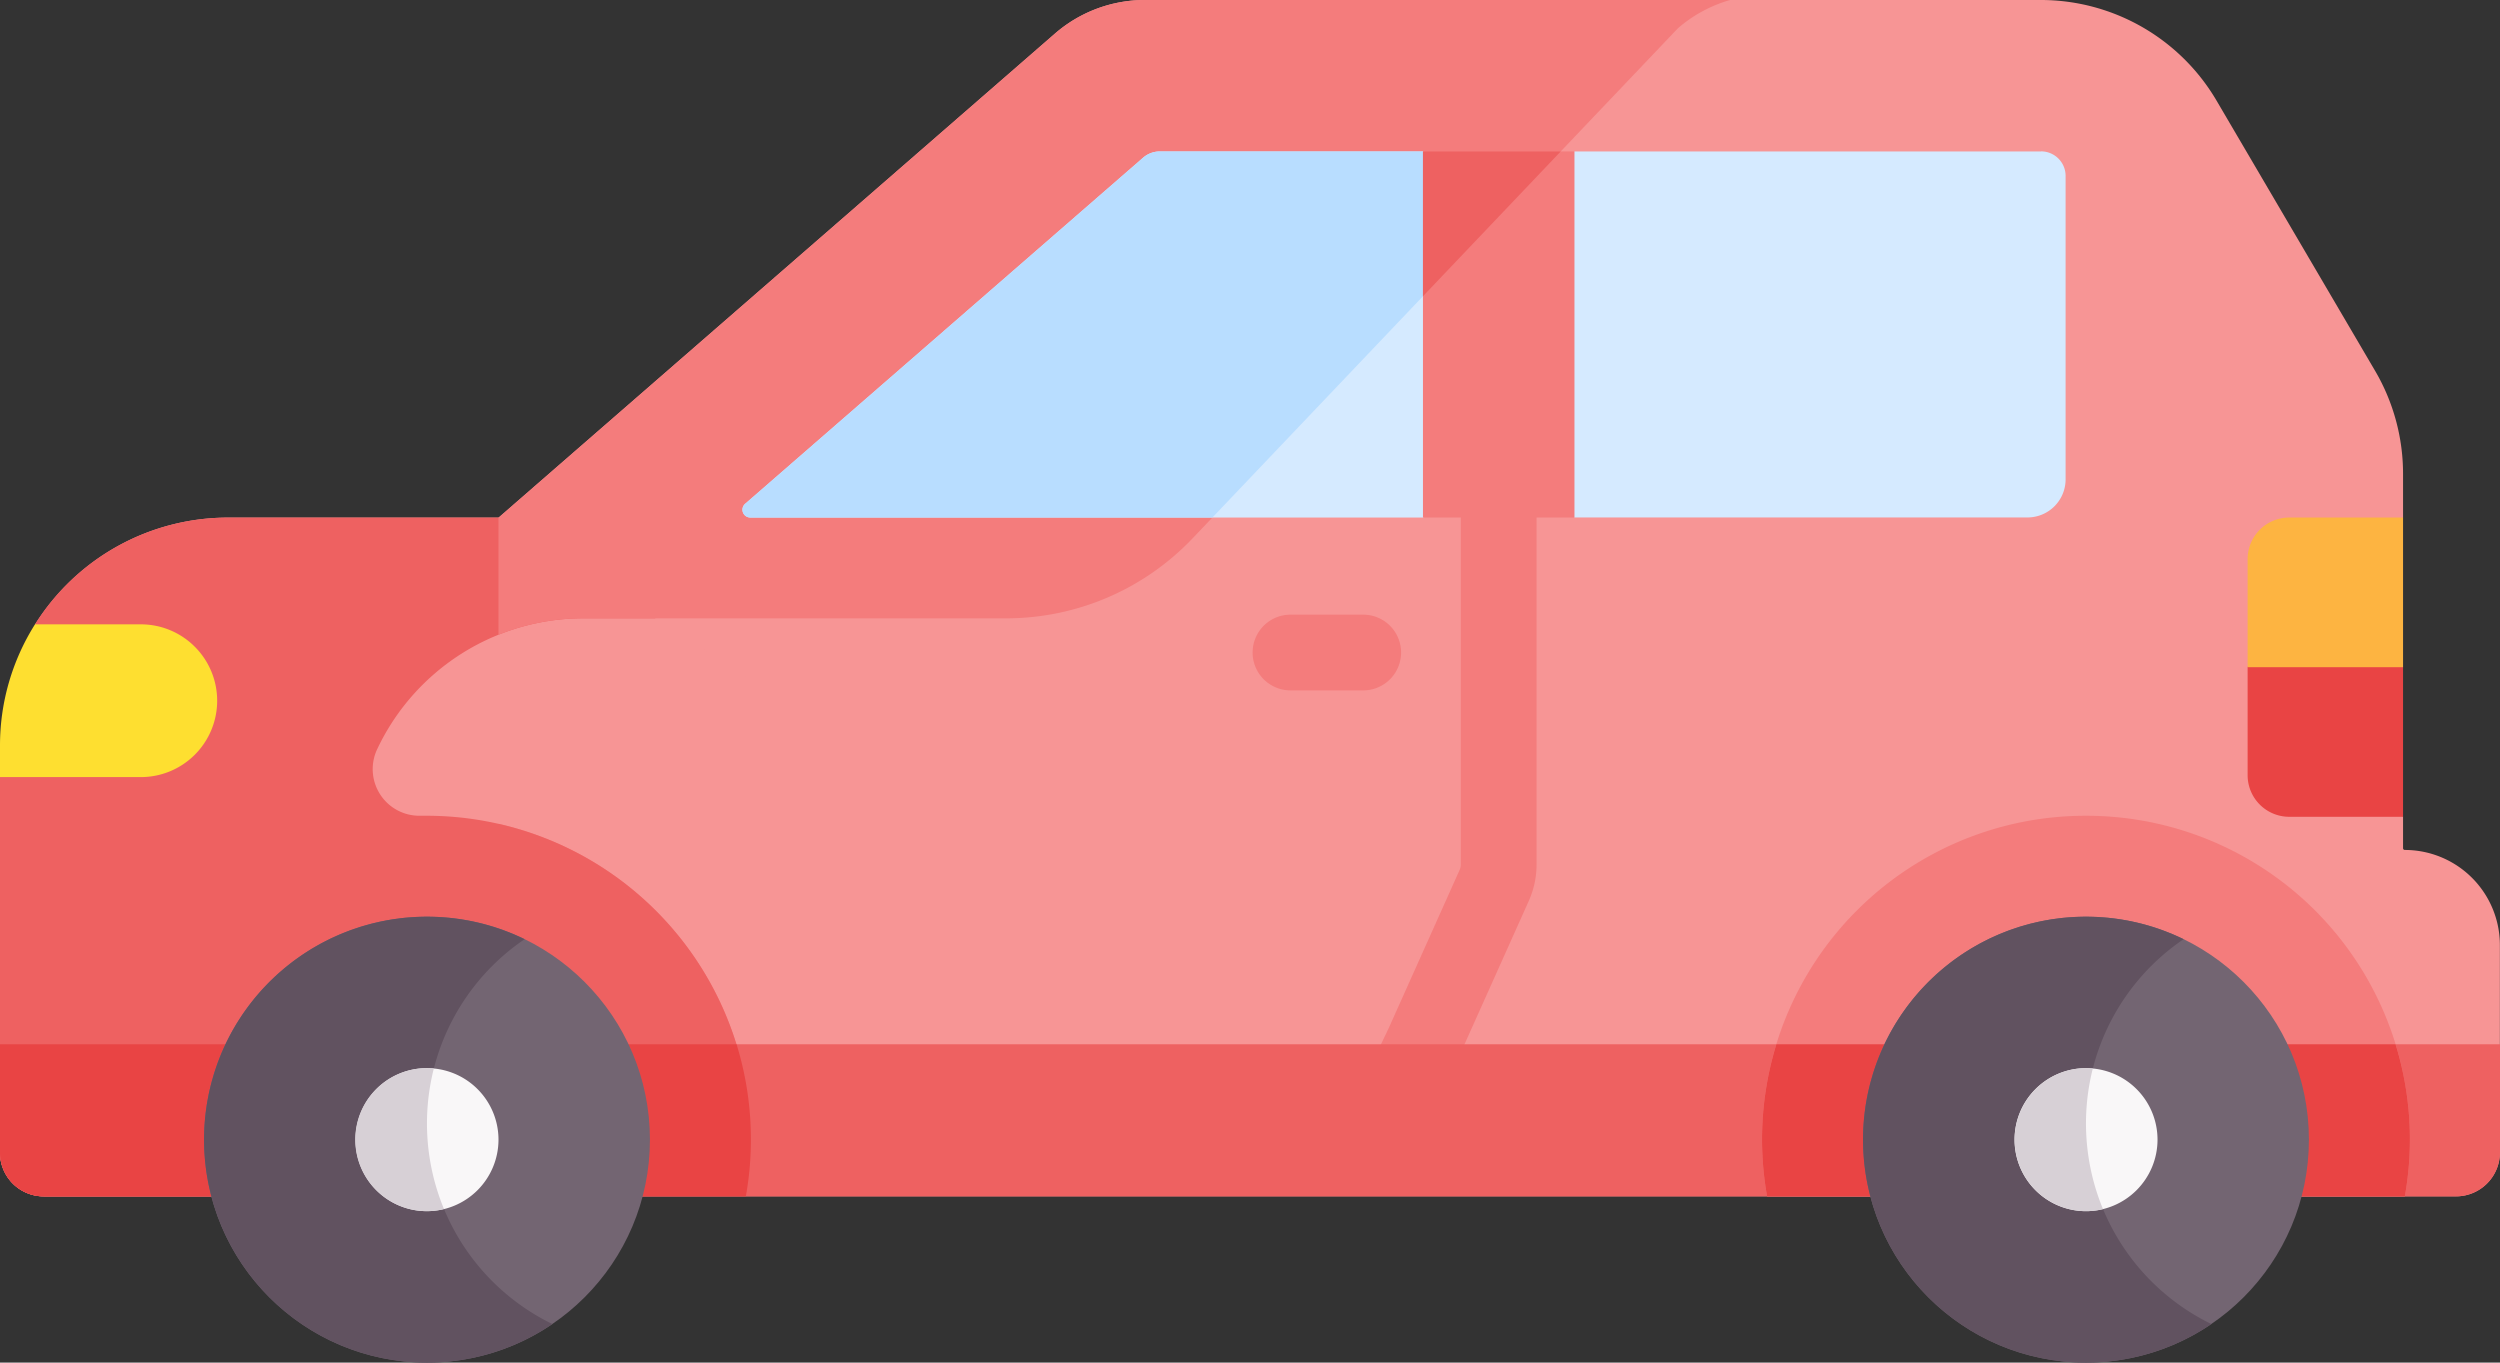 <svg xmlns="http://www.w3.org/2000/svg" width="86.466" height="47.128" viewBox="0 0 86.466 47.128">
  <rect x="0" y="0" width="86.466" height="47.128" fill="#333333" stroke="none"/>
  <g id="carro" transform="translate(0 -112.653)">
    <path id="Caminho_39" data-name="Caminho 39" d="M164.683,142.05a.061.061,0,0,1-.061-.061V140.9l-1.327-1.66v-6.1l1.327-2.588v-1.51a7.043,7.043,0,0,0-.969-3.567l-5.481-9.341a7.051,7.051,0,0,0-6.081-3.481H121.105a4.744,4.744,0,0,0-3.113,1.165L98.75,130.558v23.473h67.7a1.521,1.521,0,0,0,1.521-1.521v-7.169A3.291,3.291,0,0,0,164.683,142.05Z" transform="translate(-81.509 0)" fill="#f79595"/>
    <g id="Grupo_2" data-name="Grupo 2" transform="translate(0 130.558)">
      <path id="Caminho_40" data-name="Caminho 40" d="M17.241,215.2H7.888A7.881,7.881,0,0,0,1.211,218.9l.777.778L1.534,223.3,0,224.176v12.988a1.512,1.512,0,0,0,1.512,1.512H17.241l9.88-3.614V221.535Z" transform="translate(0 -215.203)" fill="#f79595"/>
      <path id="Caminho_41" data-name="Caminho 41" d="M98.75,275.836v12.886l8.664-3.169A11.228,11.228,0,0,0,98.75,275.836Z" transform="translate(-81.509 -265.25)" fill="#f47c7c"/>
    </g>
    <path id="Caminho_42" data-name="Caminho 42" d="M14.768,225.512l-.24,0a1.613,1.613,0,0,1-1.475-2.318,7.89,7.89,0,0,1,7.13-4.512h2.49L17.241,215.2H7.888a7.881,7.881,0,0,0-6.678,3.691l.777.779L1.534,223.3,0,224.176v12.988a1.512,1.512,0,0,0,1.512,1.512H12.3v-3.614H25.847A11.218,11.218,0,0,0,14.768,225.512Z" transform="translate(0 -84.645)" fill="#ee6161"/>
    <path id="Caminho_43" data-name="Caminho 43" d="M101.692,134.039h14.617a8.9,8.9,0,0,0,6.445-2.764l16.787-17.643a4.741,4.741,0,0,1,1.807-.979H121.105a4.744,4.744,0,0,0-3.113,1.165L98.75,130.558v4.051A7.859,7.859,0,0,1,101.692,134.039Z" transform="translate(-81.509)" fill="#f47c7c"/>
    <g id="Grupo_10" data-name="Grupo 10" transform="translate(0 117.891)">
      <g id="Grupo_3" data-name="Grupo 3" transform="translate(46.326 5.328)">
        <path id="Caminho_44" data-name="Caminho 44" d="M266.641,203.33a1.31,1.31,0,0,1-1.18-1.875l1.573-3.284,2.456-5.479a.478.478,0,0,0,.042-.2V174.479a1.309,1.309,0,1,1,2.619,0V192.5a3.081,3.081,0,0,1-.271,1.268l-2.463,5.494-.014.03-1.58,3.3A1.309,1.309,0,0,1,266.641,203.33Z" transform="translate(-265.333 -173.17)" fill="#f47c7c"/>
      </g>
      <g id="Grupo_4" data-name="Grupo 4" transform="translate(0 30.879)">
        <path id="Caminho_45" data-name="Caminho 45" d="M86.466,319.513v3.74a1.521,1.521,0,0,1-1.521,1.521H1.512A1.512,1.512,0,0,1,0,323.262v-3.749Z" transform="translate(0 -319.513)" fill="#ee6161"/>
        <path id="Caminho_46" data-name="Caminho 46" d="M14.768,319.513H0v3.749a1.512,1.512,0,0,0,1.512,1.512H14.768Z" transform="translate(0 -319.513)" fill="#e94444"/>
      </g>
      <path id="Caminho_47" data-name="Caminho 47" d="M115.8,319.513H109.43v5.261h6.69a11.156,11.156,0,0,0-.321-5.261Z" transform="translate(-90.324 -288.634)" fill="#e94444"/>
      <circle id="Elipse_5" data-name="Elipse 5" cx="7.711" cy="7.711" r="7.711" transform="translate(7.057 26.467)" fill="#736572"/>
      <path id="Caminho_48" data-name="Caminho 48" d="M360.255,274.246a11.191,11.191,0,0,0-11.028,13.164h22.056a11.191,11.191,0,0,0-11.028-13.164Z" transform="translate(-288.109 -251.27)" fill="#f47c7c"/>
      <path id="Caminho_49" data-name="Caminho 49" d="M349.053,322.813a11.224,11.224,0,0,0,.175,1.961h22.056a11.154,11.154,0,0,0-.321-5.261H349.549A11.169,11.169,0,0,0,349.053,322.813Z" transform="translate(-288.11 -288.634)" fill="#e94444"/>
      <circle id="Elipse_6" data-name="Elipse 6" cx="7.711" cy="7.711" r="7.711" transform="translate(64.435 26.467)" fill="#736572"/>
      <path id="Caminho_50" data-name="Caminho 50" d="M48.131,301.4a7.7,7.7,0,0,1,3.377-6.377,7.712,7.712,0,1,0,.961,13.311,7.712,7.712,0,0,1-4.338-6.934Z" transform="translate(-33.363 -267.778)" fill="#615260"/>
      <path id="Caminho_51" data-name="Caminho 51" d="M376.763,301.4a7.7,7.7,0,0,1,3.377-6.377,7.712,7.712,0,1,0,.961,13.311,7.712,7.712,0,0,1-4.338-6.934Z" transform="translate(-304.617 -267.778)" fill="#615260"/>
      <g id="XMLID_199_" transform="translate(25.679 0)">
        <g id="Grupo_5" data-name="Grupo 5">
          <path id="Caminho_52" data-name="Caminho 52" d="M170.614,142.653h-9.1a.883.883,0,0,0-.58.217L147.171,154.84a.27.27,0,0,0,.178.474h23.265l2.953-1.253v-8.5Z" transform="translate(-147.078 -142.653)" fill="#d5eaff"/>
          <path id="Caminho_53" data-name="Caminho 53" d="M173.075,145.074l-2.461-2.421h-9.1a.883.883,0,0,0-.58.217L147.171,154.84a.27.27,0,0,0,.178.474h15.983Z" transform="translate(-147.078 -142.653)" fill="#b8ddff"/>
          <path id="Caminho_54" data-name="Caminho 54" d="M319.949,142.653H303.811l-1.709,2.2v9.206l1.709,1.253h15.667a1.319,1.319,0,0,0,1.32-1.32v-10.49a.85.85,0,0,0-.849-.852Z" transform="translate(-275.035 -142.653)" fill="#d5eaff"/>
          <path id="Caminho_55" data-name="Caminho 55" d="M281.88,142.653h5.24v12.662h-5.24Z" transform="translate(-258.344 -142.653)" fill="#f47c7c"/>
          <path id="Caminho_56" data-name="Caminho 56" d="M281.88,142.653v5.008l4.765-5.008Z" transform="translate(-258.344 -142.653)" fill="#ee6161"/>
        </g>
      </g>
      <g id="XMLID_206_" transform="translate(0 16.358)">
        <g id="Grupo_7" data-name="Grupo 7">
          <g id="XMLID_207_">
            <g id="Grupo_6" data-name="Grupo 6">
              <path id="Caminho_57" data-name="Caminho 57" d="M6.738,237.116a2.641,2.641,0,0,1-1.868,4.508H0v-1.083a7.846,7.846,0,0,1,1.21-4.2H4.87A2.632,2.632,0,0,1,6.738,237.116Z" transform="translate(0 -236.343)" fill="#fedf30"/>
            </g>
          </g>
        </g>
      </g>
      <g id="Grupo_8" data-name="Grupo 8" transform="translate(43.323 16.021)">
        <path id="Caminho_58" data-name="Caminho 58" d="M251.958,237.031h-2.516a1.309,1.309,0,0,1,0-2.619h2.516a1.309,1.309,0,0,1,0,2.619Z" transform="translate(-248.132 -234.412)" fill="#f47c7c"/>
      </g>
      <g id="XMLID_208_" transform="translate(77.737 15.742)">
        <g id="Grupo_9" data-name="Grupo 9">
          <path id="Caminho_59" data-name="Caminho 59" d="M449.683,232.815H446.31l-1.07,2.095v3.738a1.439,1.439,0,0,0,1.439,1.437h3.937V234.91Z" transform="translate(-445.24 -232.815)" fill="#e94444"/>
        </g>
      </g>
      <path id="Caminho_60" data-name="Caminho 60" d="M72.893,329.192a2.473,2.473,0,1,1,2.473-2.473A2.476,2.476,0,0,1,72.893,329.192Z" transform="translate(-58.125 -292.54)" fill="#f9f7f8"/>
      <path id="Caminho_61" data-name="Caminho 61" d="M73.482,329.118a7.738,7.738,0,0,1-.351-4.861c-.078-.007-.157-.012-.237-.012a2.473,2.473,0,1,0,.588,4.873Z" transform="translate(-58.126 -292.54)" fill="#d7d0d6"/>
      <path id="Caminho_62" data-name="Caminho 62" d="M401.525,329.192A2.473,2.473,0,1,1,404,326.718,2.476,2.476,0,0,1,401.525,329.192Z" transform="translate(-329.379 -292.54)" fill="#f9f7f8"/>
      <path id="Caminho_63" data-name="Caminho 63" d="M402.115,329.122a7.753,7.753,0,0,1-.353-4.864c-.078-.008-.156-.012-.236-.012a2.473,2.473,0,1,0,.589,4.876Z" transform="translate(-329.379 -292.54)" fill="#d7d0d6"/>
    </g>
    <path id="Caminho_64" data-name="Caminho 64" d="M450.616,215.173v5.175H445.24v-3.736a1.439,1.439,0,0,1,1.439-1.439Z" transform="translate(-367.503 -84.62)" fill="#fdb441"/>
  </g>
</svg>
